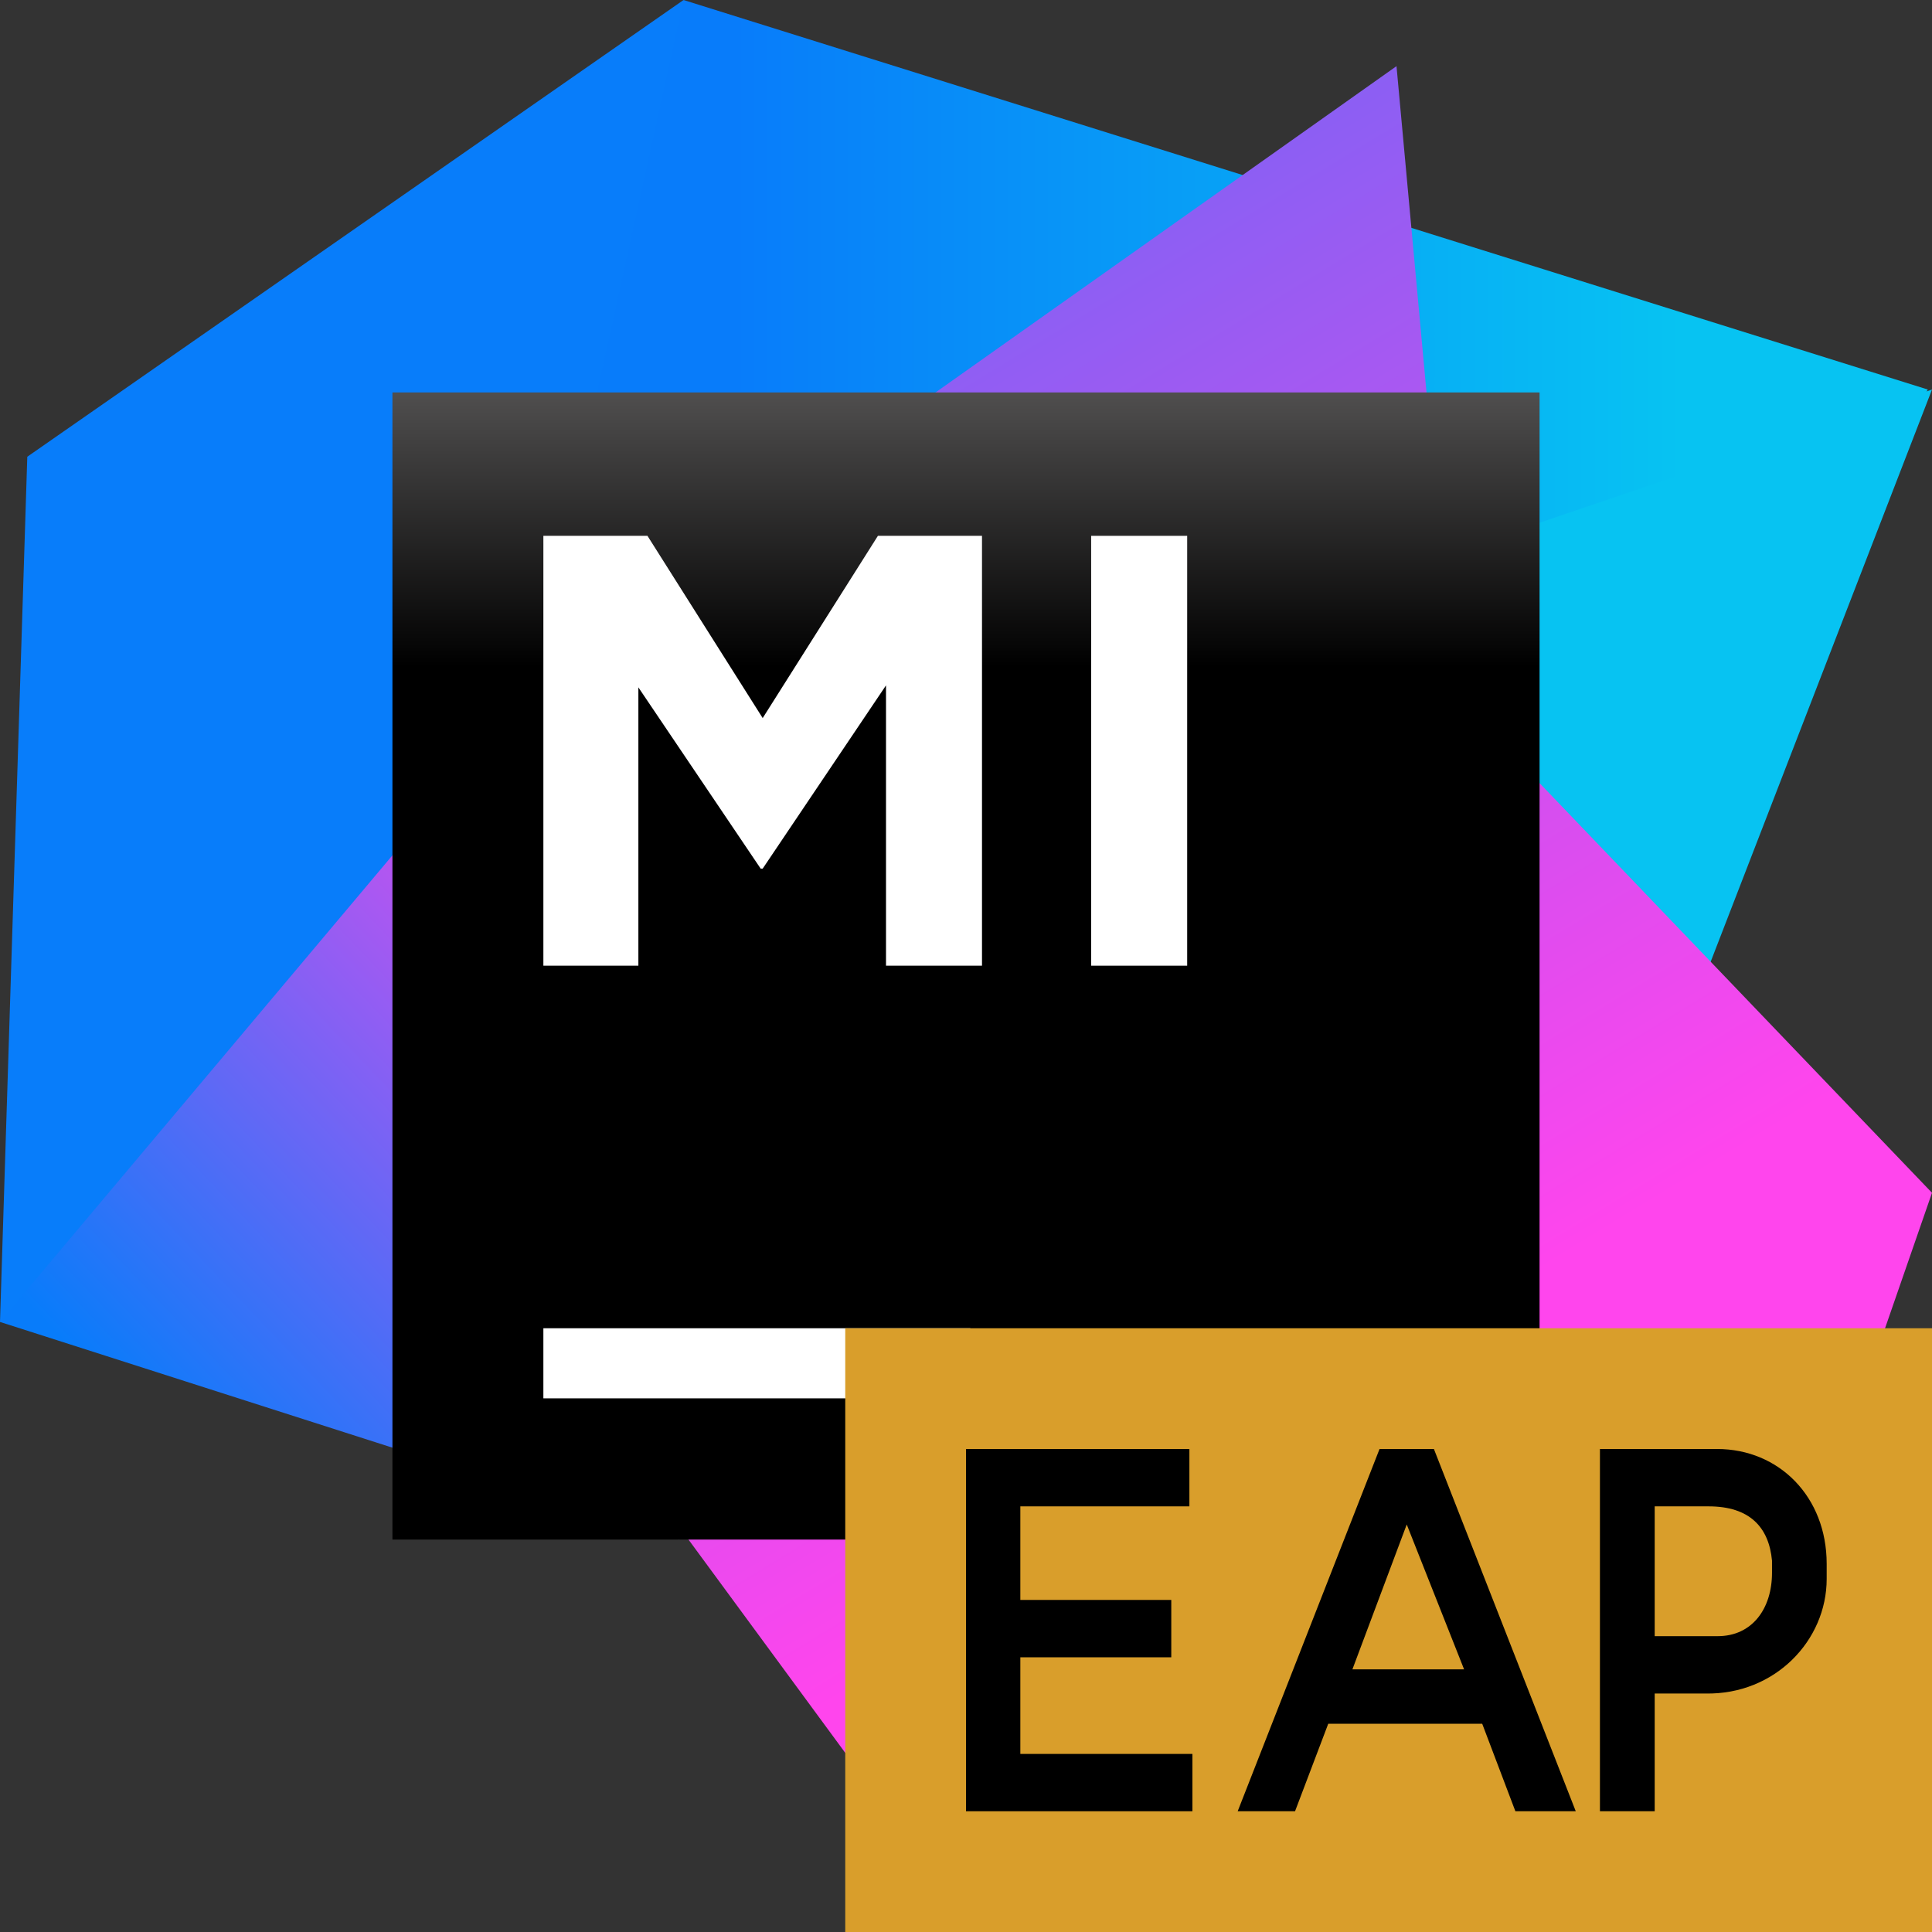 <svg width="64" height="64" viewBox="0 0 64 64" fill="none" xmlns="http://www.w3.org/2000/svg">
<rect x="0" y="0" width="64" height="64" fill="#333333" stroke="none"/>
<path d="M29.287 27.026L22.643 0L0.904 15.13L0 43.791L17.948 38.678L30.678 31.165L29.287 27.026Z" fill="#087DFA"/>
<path d="M22.643 0L19.026 16.417L48.974 37.009L63.861 12.904L22.643 0Z" fill="url(#paint0_linear)"/>
<path d="M48.522 18.157L54.017 38.713L64 12.904L48.522 18.157Z" fill="#07C3F2"/>
<path d="M41.044 23.165L18.4 21.913L0 43.791L22.5 51L32.383 35.722L41.044 23.165Z" fill="url(#paint1_linear)"/>
<path d="M64 39.513L48.174 22.991L46.261 2.191L18.4 21.913L18.122 44.626L31.722 63.13L55.513 64L64 39.513Z" fill="url(#paint2_linear)"/>
<path d="M51 13H13V51H51V13Z" fill="url(#paint3_linear)"/>
<path d="M32.144 44H18V46.322H32.144V44Z" fill="white"/>
<path d="M18 17.75H21.448L25.265 23.787L29.082 17.75H32.53V31.99H29.35V22.704L25.265 28.774H25.198L21.147 22.77V31.99H18V17.75Z" fill="white"/>
<path d="M36.146 17.75H39.327V31.99H36.146V17.75Z" fill="white"/>
<defs>
<linearGradient id="paint0_linear" x1="19.033" y1="18.508" x2="63.863" y2="18.508" gradientUnits="userSpaceOnUse">
<stop offset="0.118" stop-color="#087CFA"/>
<stop offset="0.818" stop-color="#07C3F2"/>
</linearGradient>
<linearGradient id="paint1_linear" x1="3.694" y1="52.745" x2="31.791" y2="26.048" gradientUnits="userSpaceOnUse">
<stop offset="0.118" stop-color="#087CFA"/>
<stop offset="0.818" stop-color="#FF45ED"/>
</linearGradient>
<linearGradient id="paint2_linear" x1="4.834" y1="-21.593" x2="54.668" y2="60.35" gradientUnits="userSpaceOnUse">
<stop offset="0" stop-color="#087CFA"/>
<stop offset="0.818" stop-color="#FF45ED"/>
</linearGradient>
<linearGradient id="paint3_linear" x1="31.949" y1="3.764" x2="31.949" y2="37.843" gradientUnits="userSpaceOnUse">
<stop offset="0.084" stop-color="#878585"/>
<stop offset="0.538"/>
</linearGradient>
</defs>
    <path fill-rule="evenodd" clip-rule="evenodd" d="M28 64H64V44H28V64Z" fill="#D99E2B"/>
    <path fill-rule="evenodd" clip-rule="evenodd" d="M32 60H39.5V58.101H33.8V54.9H38.8V53H33.8V49.9H39.4V48H32V60Z" fill="black"/>
    <path fill-rule="evenodd" clip-rule="evenodd" d="M44.8 55.3L46.6 50.5L48.5 55.3H44.8ZM41 60H42.9L44 57.101H49.1L50.199 60H52.199L47.5 48H45.699L41 60Z" fill="black"/>
    <path fill-rule="evenodd" clip-rule="evenodd" d="M54.814 54.2V49.9H56.599C57.969 49.9 58.599 50.6 58.7 51.7V52.1C58.7 53.288 58.045 54.2 56.9 54.2H54.814ZM54.814 60V56.1H56.5C58.791 56.142 60.511 54.348 60.511 52.304V51.804C60.511 49.585 58.935 48 56.88 48H53V60H54.814Z" fill="black"/>
</svg>
